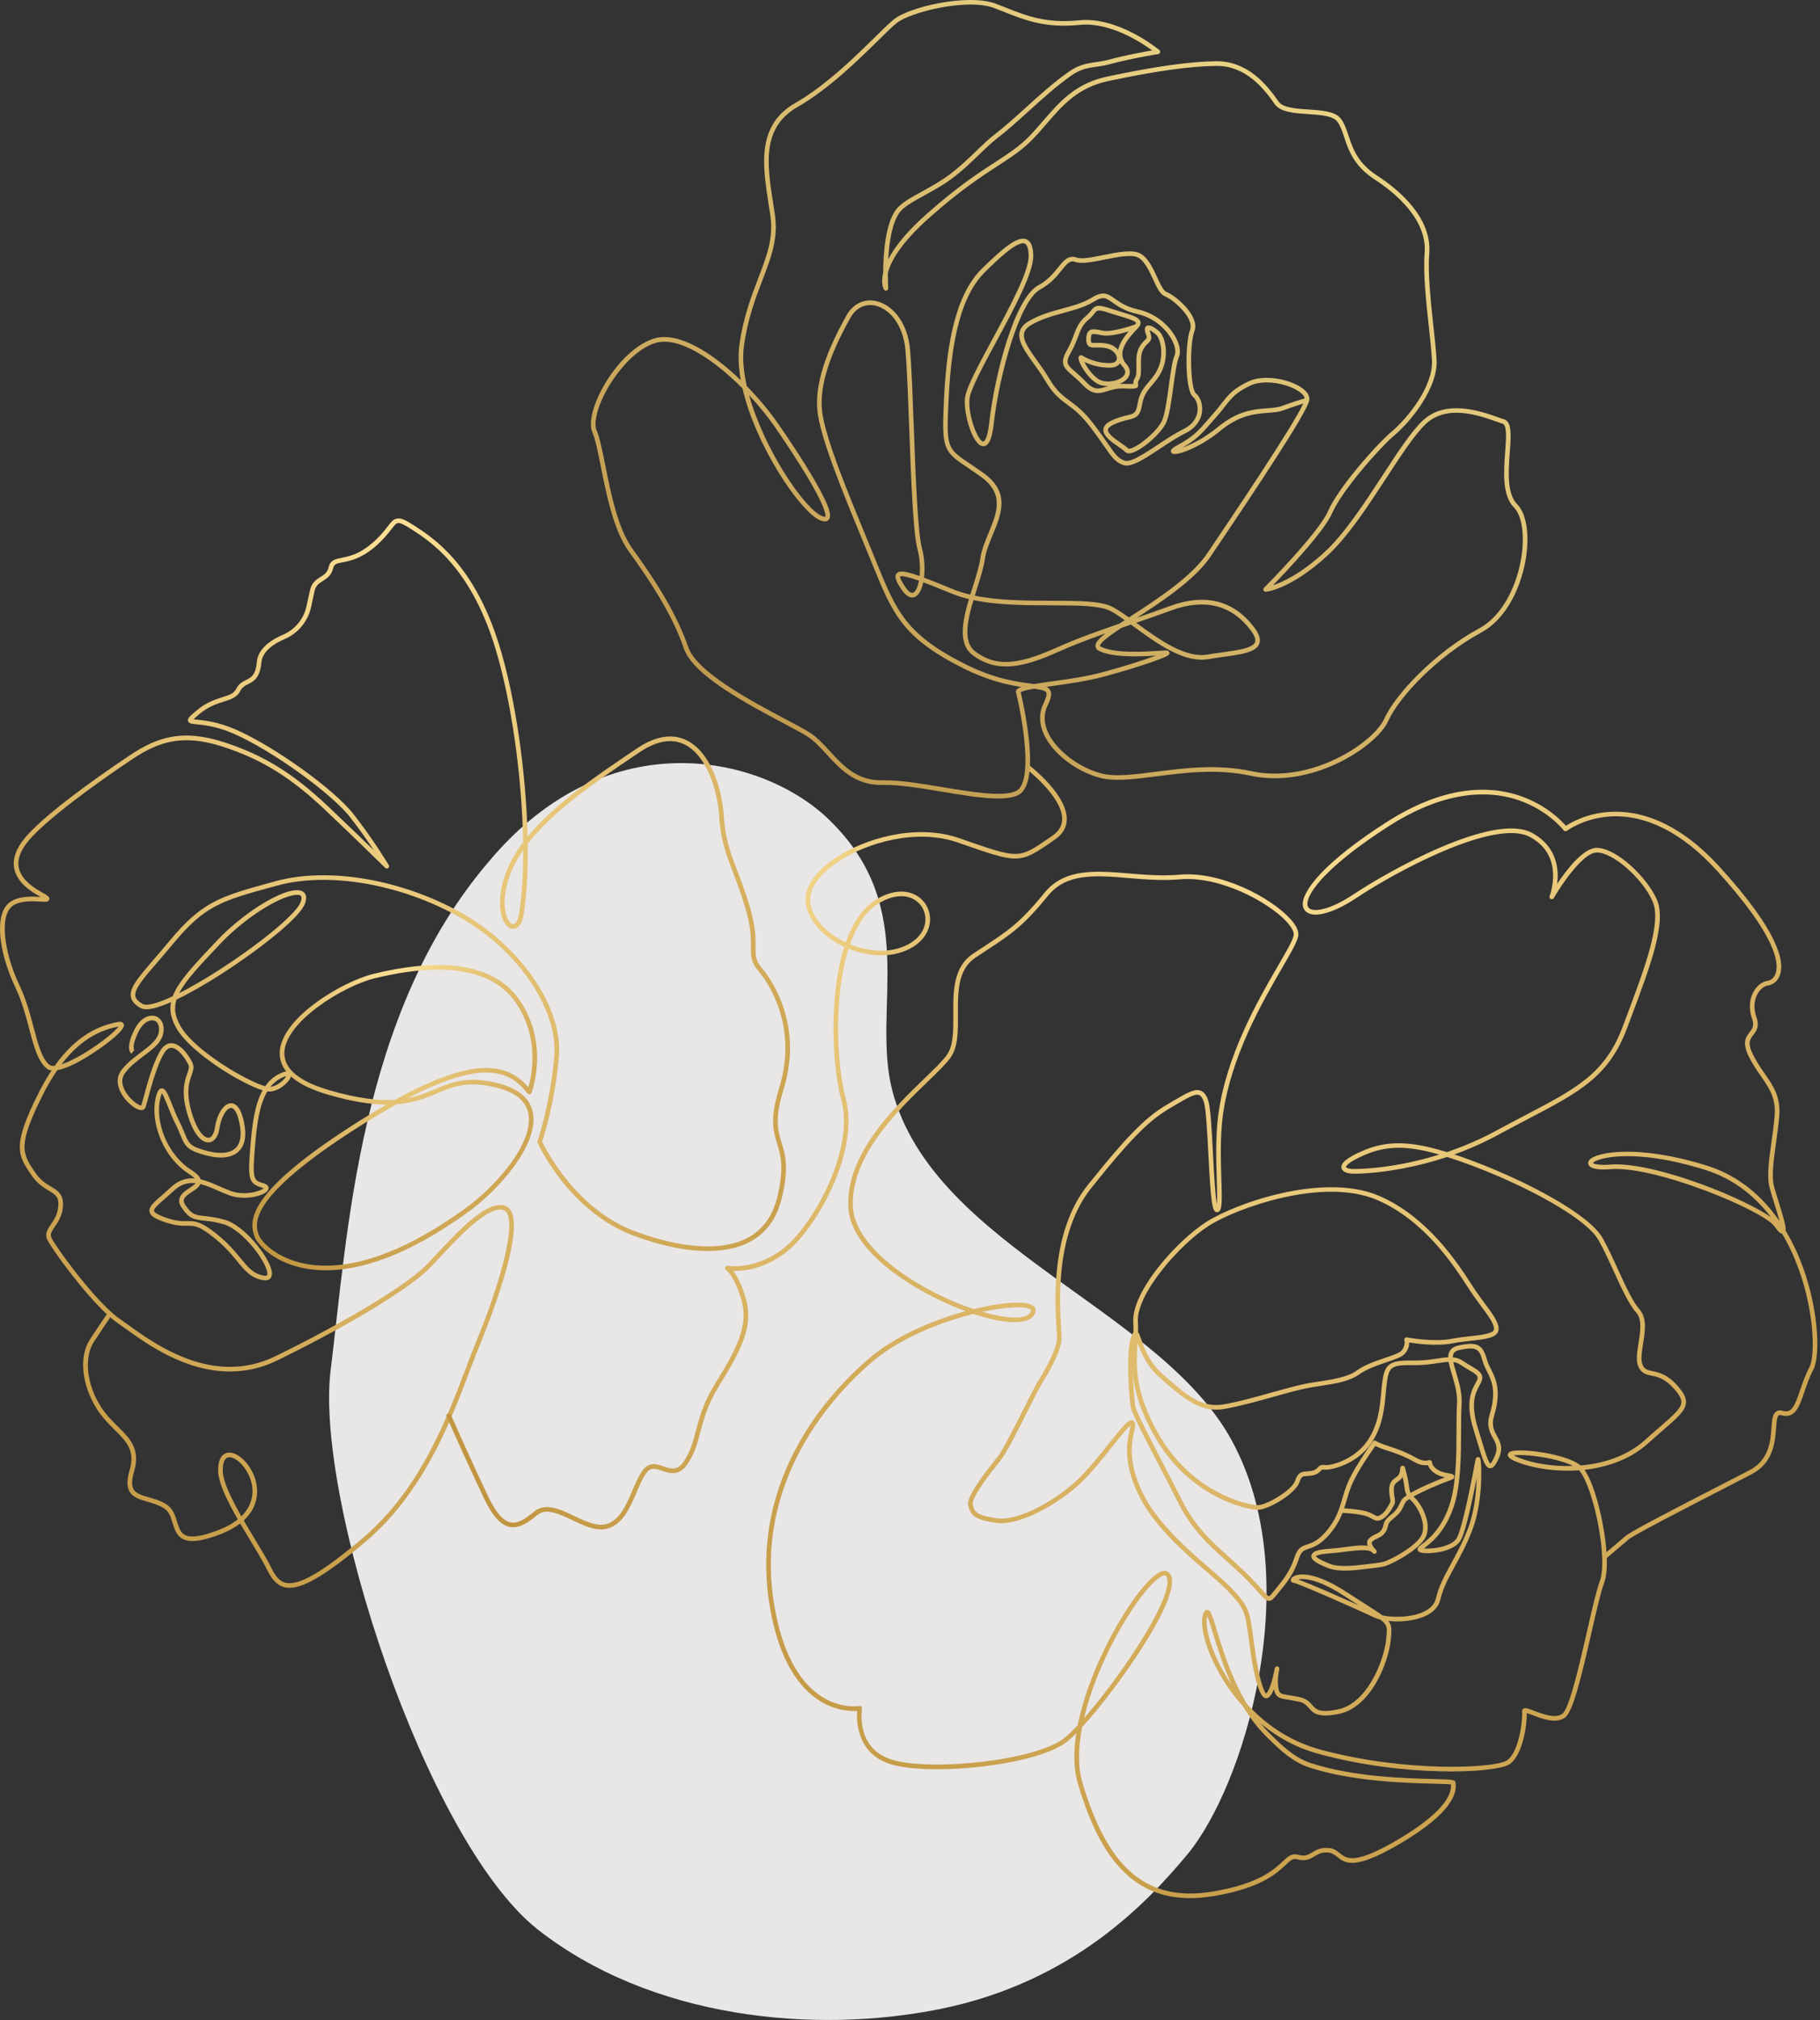 <svg width="365" height="405" viewBox="0 0 365 405" fill="none" xmlns="http://www.w3.org/2000/svg">
<rect x="0" y="0" width="365" height="405" fill="#333333" stroke="none"/>
<path fill-rule="evenodd" clip-rule="evenodd" d="M238.181 371.743C249.56 357.952 261.694 317.657 247.74 290.172C234.104 262.687 187.213 250.451 178.927 218.582C174.751 202.138 184.596 182.292 166.466 164.545C153.614 151.784 122.235 143.766 97.98 172.806C71.886 203.314 69.698 247.661 66.311 274.699C63.115 300.192 85.166 368.691 107.692 386.739C130.563 404.777 163.316 407.897 188.563 402.795C215.296 397.372 230.207 381.316 238.181 371.743Z" fill="#E9E6E6"/>
<path fill-rule="evenodd" clip-rule="evenodd" d="M238.663 380.571C233.592 380.571 229.375 378.985 225.861 375.76C221.836 372.055 218.763 366.325 216.195 357.716C215.266 354.611 215.294 351.066 215.841 347.521C215.165 348.201 214.553 348.774 214.03 349.187C208.046 353.958 187.053 356.13 178.829 353.771C171.814 351.746 171.751 345.07 171.906 343.031C170.589 343.124 167.332 343.057 163.866 340.658C159.199 337.433 156.034 331.343 154.463 322.561C152.616 312.232 153.98 302.144 158.521 292.603C163.04 283.101 169.706 276.251 174.502 272.187C178.992 268.375 185.964 264.99 193.649 262.885C184.042 259.366 170.463 251.17 170.119 241.908C169.726 231.354 179.18 222.225 185.434 216.188C187.394 214.296 189.086 212.657 189.897 211.497C191.231 209.605 191.209 206.58 191.188 203.382C191.157 198.944 191.123 193.92 195.069 191.268C195.952 190.681 196.743 190.161 197.506 189.655C202.216 186.563 204.58 185.004 209.489 178.981C213.497 174.05 219.781 174.57 226.435 175.129C229.728 175.396 233.133 175.676 236.553 175.369C244.951 174.636 254.781 179.967 258.643 184.098C259.94 185.484 260.519 186.67 260.367 187.629C260.181 188.815 258.963 190.908 257.116 194.093C253.222 200.796 246.705 212.004 245.205 223.971C244.69 228.075 244.831 232.713 244.946 236.431C245.073 240.483 245.103 242.295 244.546 242.841C244.406 242.988 244.224 243.055 244.032 243.041C243.102 242.988 242.848 241.256 242.341 231.434C242.106 226.916 241.864 222.239 241.418 220.906C241.159 220.133 240.849 219.693 240.474 219.547C239.666 219.24 238.137 220.133 236.023 221.373C235.697 221.559 235.359 221.759 235 221.972C230.918 224.331 227.62 227.236 218.855 238.19C211.607 247.266 212.485 261.179 212.816 266.403C212.873 267.309 212.913 267.948 212.902 268.335C212.845 270.267 211.522 273.279 208.858 277.583C208.437 278.263 207.44 280.235 206.286 282.528C204.317 286.446 201.867 291.31 200.79 292.656L200.637 292.856C199.744 293.975 198.246 295.841 197.016 297.64C195.078 300.479 195.013 301.358 195.075 301.612C195.433 303.038 195.628 303.824 200.006 304.423C204.305 304.996 211.76 300.798 216.201 296.574C218.158 294.708 220.346 291.976 222.277 289.551C225.251 285.833 226.274 284.634 227.027 284.727C227.256 284.767 227.444 284.913 227.541 285.14C227.753 285.619 227.621 286.206 227.424 287.099C226.976 289.124 226.142 292.882 229.035 299.039C231.953 305.25 238.169 310.607 242.71 314.525C244.43 316.004 245.919 317.283 246.91 318.336C250.535 322.201 250.618 322.827 251.412 328.931L251.452 329.224C252.368 336.234 253.42 339.205 253.936 339.552C254.562 339.005 255.181 336.834 255.521 335.181C255.59 334.755 255.655 334.474 255.664 334.448C255.722 334.194 255.963 334.048 256.208 334.102C256.453 334.142 256.613 334.381 256.572 334.634C256.555 334.728 256.511 334.968 256.441 335.301C256.316 336.074 256.171 337.393 256.395 338.486C256.62 339.579 256.735 339.592 258.663 339.912C259.153 339.992 259.762 340.085 260.489 340.232C262.003 340.525 262.622 341.231 263.169 341.844C263.928 342.724 264.584 343.47 268.281 342.737C274.243 341.551 277.601 332.822 277.998 328.638L278.017 328.438C278.161 326.932 278.228 326.239 277.735 325.586C277.535 325.319 277.243 325.052 276.83 324.733C276.382 324.626 275.995 324.493 275.69 324.347C272.495 322.828 260.523 317.51 259.47 317.363C259.161 317.363 258.971 317.177 258.903 317.003C258.863 316.897 258.772 316.537 259.213 316.191C259.5 315.964 262.256 314.072 270.257 319.323C271.706 320.269 272.94 321.055 273.93 321.681C275.406 322.628 276.477 323.307 277.241 323.88C279.435 324.36 283.108 324.307 285.552 323.134C286.887 322.494 287.699 321.601 287.96 320.495C288.56 317.976 289.67 315.951 290.954 313.605C292.007 311.686 293.203 309.514 294.33 306.649C295.656 303.277 296.064 299.266 296.138 296.414C295.328 300.518 294.024 306.689 293.052 308.648C291.918 310.953 287.7 311.499 285.837 311.406C284.914 311.353 284.46 311.18 284.322 310.807C284.237 310.58 284.302 310.34 284.498 310.153C284.655 309.994 284.868 309.834 285.139 309.621C286.413 308.648 289.062 306.609 290.676 301.771C292.07 297.613 292.086 291.63 292.099 286.819C292.105 284.86 292.11 283.008 292.203 281.488C292.33 279.423 291.717 277.371 291.177 275.572C290.897 274.639 290.645 273.799 290.521 273.053C289.871 273.079 289.147 273.186 288.326 273.306C286.952 273.519 285.395 273.746 283.497 273.706C278.971 273.626 278.575 274.106 278.148 277.157C278.05 277.837 277.984 278.583 277.912 279.356C277.645 282.275 277.313 285.913 275.065 289.285C272.165 293.642 266.82 294.855 265.518 294.655C265.169 294.602 265.122 294.642 264.901 294.895C264.639 295.175 264.24 295.615 263.249 295.814C262.796 295.894 262.408 295.921 262.096 295.934C261.243 295.987 260.987 296.014 260.599 297.2C259.893 299.386 254.448 302.718 252.213 302.718C252.204 302.718 252.194 302.718 252.185 302.718C249.777 302.678 238.584 300.039 231.802 288.405C228.66 283.008 227.528 278.916 227.188 275.478C227.275 278.436 227.56 281.248 227.701 282.048C227.891 283.074 230.738 288.565 233.494 293.869C234.762 296.308 236.074 298.826 237.194 301.052C239.806 306.223 243.303 309.341 246.684 312.366C247.958 313.512 249.276 314.685 250.523 315.951C251.617 317.07 252.422 317.95 253.01 318.603C253.678 319.349 254.311 320.042 254.505 320.042C254.505 320.042 254.505 320.042 254.506 320.042C254.638 320.042 255.033 319.549 255.382 319.122L255.783 318.63C257.409 316.631 258.692 315.058 259.652 312.126C260.255 310.287 261.134 309.994 262.149 309.661C263.07 309.354 264.217 308.968 265.778 307.222C267.94 304.783 268.563 302.651 269.223 300.399C269.548 299.293 269.883 298.146 270.414 296.987C271.969 293.575 275.196 289.204 275.333 289.018C275.406 288.924 275.516 288.844 275.637 288.831C275.761 288.818 275.883 288.845 275.982 288.925C275.985 288.925 276.571 289.338 278.201 289.844C279.821 290.364 281.955 291.097 284.106 292.323C285.345 293.029 286.077 292.869 286.429 292.789C286.61 292.749 286.862 292.696 287.067 292.896C287.124 292.949 287.252 293.109 287.215 293.349C287.23 293.589 287.668 294.495 288.973 295.002C289.502 295.215 290.112 295.321 290.556 295.401C291.198 295.508 291.625 295.588 291.659 296.041C291.697 296.521 291.166 296.707 290.432 296.947C288.772 297.52 285.476 298.946 283.486 300.052C283.538 300.106 283.593 300.159 283.65 300.212C285.344 301.811 287.451 306.009 285.621 308.688C283.863 311.26 278.786 313.752 277.676 314.032C276.775 314.258 275.301 314.418 274.226 314.538C273.954 314.565 273.711 314.591 273.514 314.618L273.306 314.645C271.991 314.805 268.497 315.231 266.439 314.431C264.169 313.525 263.209 312.926 263.014 312.273C262.938 312.02 262.983 311.753 263.142 311.526C263.708 310.727 265.194 310.62 267.653 310.433C268.197 310.393 268.868 310.3 269.58 310.207C271.286 309.98 273.032 309.754 274.29 309.927C273.992 309.141 274.324 308.661 274.553 308.448C275.029 307.995 275.498 307.782 275.911 307.582C276.442 307.329 276.823 307.155 277.149 306.582C277.357 306.209 277.407 305.982 277.459 305.729C277.591 305.103 277.752 304.65 278.914 303.73C280.097 302.784 280.357 302.211 280.658 301.558C280.777 301.292 280.901 301.025 281.083 300.719C281.235 300.452 281.606 300.146 282.114 299.812C281.803 299.266 281.739 298.773 281.654 298.12C281.589 297.613 281.51 297 281.301 296.161C281.056 296.547 280.72 296.8 280.42 297.014C279.883 297.413 279.495 297.693 279.526 298.733C279.548 299.519 279.634 299.999 279.696 300.345C279.793 300.905 279.859 301.265 279.506 301.891L279.422 302.038C278.942 302.891 278.284 304.05 277.159 304.65C276.262 305.13 275.732 304.837 275.117 304.503C274.784 304.317 274.408 304.117 273.851 303.944C272.452 303.504 269.789 303.357 269.24 303.331C268.678 304.77 267.877 306.249 266.47 307.835C264.745 309.781 263.414 310.22 262.442 310.54C261.506 310.846 260.99 311.02 260.533 312.419C259.52 315.511 258.189 317.15 256.501 319.216L256.102 319.709C255.449 320.509 255.089 320.961 254.53 320.975C253.915 320.988 253.447 320.468 252.322 319.229C251.74 318.576 250.944 317.697 249.863 316.604C248.637 315.351 247.33 314.192 246.067 313.059C242.62 309.98 239.058 306.795 236.366 301.465C235.25 299.252 233.94 296.734 232.672 294.295C229.145 287.498 226.988 283.301 226.79 282.208C226.471 280.449 225.698 271.373 226.846 268.095C226.982 267.695 227.119 267.349 227.31 267.136C227.328 266.456 227.324 265.803 227.279 265.137C226.868 259.126 235.773 248.905 241.977 244.96C244.914 243.094 250.842 240.562 257.462 239.136C262.853 237.977 270.548 237.151 276.604 239.776C286.323 243.987 292.238 253.103 295.079 257.474C295.402 257.98 295.683 258.407 295.915 258.753C296.494 259.606 297.102 260.419 297.688 261.205C299.454 263.577 300.849 265.457 300.486 266.856C300.119 268.255 297.838 268.508 294.952 268.828C293.744 268.961 292.495 269.108 291.31 269.334C288.173 269.947 284.146 269.415 282.62 269.161C282.623 269.761 282.471 270.64 281.712 271.453C281.121 272.093 279.751 272.559 278.016 273.146C276.173 273.772 274.083 274.492 272.661 275.518C270.665 276.971 267.852 277.41 264.873 277.863C263.592 278.063 262.27 278.263 261.03 278.556C259.549 278.903 257.638 279.436 255.615 279.996C252.157 280.969 248.238 282.048 245.406 282.515C240.767 283.261 237.468 280.569 232.475 276.117C229.878 273.799 228.753 270.974 228.135 269.228C228.132 269.281 228.129 269.321 228.125 269.375C227.844 273.986 227.525 279.223 232.602 287.938C236.138 294.002 240.857 297.387 244.19 299.146C248.192 301.265 251.391 301.771 252.197 301.785C252.204 301.785 252.21 301.785 252.218 301.785C254.071 301.785 259.141 298.706 259.717 296.921C260.271 295.215 260.96 295.081 262.039 295.015C262.338 295.001 262.678 294.975 263.071 294.895C263.763 294.762 263.994 294.508 264.217 294.268C264.485 293.975 264.821 293.602 265.662 293.735C266.784 293.922 271.667 292.709 274.294 288.765C276.411 285.593 276.719 282.234 276.99 279.276C277.062 278.476 277.13 277.73 277.229 277.024C277.749 273.332 278.69 272.706 283.514 272.786C285.337 272.812 286.851 272.6 288.189 272.4C288.999 272.267 289.746 272.16 290.439 272.133C290.443 271.653 290.535 271.24 290.751 270.867C291.069 270.32 291.615 269.974 292.419 269.787C296.445 268.881 297.402 269.708 298.233 272.68C298.404 273.293 298.697 273.879 299.006 274.492C299.972 276.411 301.172 278.797 299.642 283.874C299.064 285.78 299.625 286.806 300.22 287.899C300.865 289.071 301.532 290.297 300.579 292.416C300.035 293.615 299.526 294.415 298.82 294.375C297.838 294.308 297.376 292.776 296.264 289.098C296.041 288.365 295.8 287.552 295.528 286.686C293.808 281.168 295.11 278.783 295.891 277.357C296.064 277.037 296.214 276.771 296.293 276.518C296.509 275.865 296.005 275.505 294.513 274.638C294.008 274.345 293.436 274.012 292.847 273.599C292.426 273.319 291.973 273.159 291.47 273.092C291.595 273.745 291.822 274.492 292.065 275.305C292.627 277.184 293.264 279.316 293.128 281.542C293.036 283.034 293.031 284.873 293.025 286.819C293.012 291.697 292.995 297.76 291.556 302.064C289.851 307.169 287.051 309.328 285.704 310.354C285.66 310.394 285.619 310.42 285.577 310.46C286.383 310.54 287.991 310.474 289.531 310.021C290.501 309.728 291.757 309.181 292.222 308.248C293.013 306.636 294.211 301.638 295.783 293.363C295.864 292.936 295.917 292.642 295.939 292.549C296.003 292.256 296.209 292.163 296.296 292.15C296.465 292.096 296.656 292.163 296.771 292.296C297.182 292.749 297.07 296.574 297.017 297.573C296.885 300.092 296.46 303.77 295.192 306.982C294.042 309.9 292.833 312.113 291.766 314.058C290.513 316.337 289.431 318.323 288.862 320.709C288.532 322.108 287.554 323.201 285.952 323.96C283.749 325.026 280.762 325.239 278.453 324.999C279.138 325.879 279.107 326.772 278.941 328.531L278.922 328.731C278.487 333.288 274.976 342.351 268.462 343.644C264.24 344.483 263.342 343.457 262.47 342.457C261.979 341.898 261.515 341.364 260.311 341.138C259.6 341.004 258.997 340.898 258.514 340.818C256.573 340.512 255.844 340.392 255.49 338.686C255.206 339.392 254.871 339.992 254.494 340.298C254.232 340.511 253.925 340.552 253.631 340.432C252.192 339.845 251.151 334.088 250.534 329.344L250.494 329.051C249.717 323.094 249.654 322.614 246.236 318.976C245.276 317.95 243.806 316.684 242.105 315.218C237.502 311.26 231.197 305.822 228.197 299.439C225.171 293.002 226.048 289.031 226.518 286.899C226.611 286.486 226.699 286.086 226.719 285.806C225.988 286.392 224.351 288.445 223.002 290.137C221.053 292.576 218.843 295.334 216.839 297.24C212.244 301.625 204.456 305.956 199.881 305.33C195.355 304.717 194.666 303.797 194.176 301.838C193.776 300.239 196.697 296.294 199.913 292.269L200.065 292.083C201.083 290.803 203.51 285.979 205.458 282.114C206.623 279.809 207.626 277.81 208.07 277.09C210.61 272.999 211.925 270.041 211.976 268.308C211.985 267.962 211.944 267.309 211.891 266.469C211.555 261.139 210.661 246.959 218.132 237.618C226.988 226.53 230.351 223.584 234.537 221.172C234.892 220.959 235.231 220.759 235.555 220.573C238.064 219.107 239.579 218.214 240.8 218.681C241.461 218.934 241.938 219.546 242.298 220.613C242.782 222.065 243.018 226.597 243.267 231.394C243.451 234.952 243.691 239.59 244.048 241.455C244.141 240.363 244.077 238.324 244.02 236.458C243.905 232.713 243.76 228.036 244.285 223.851C245.81 211.697 252.385 200.383 256.313 193.626C257.978 190.761 259.293 188.496 259.452 187.483C259.552 186.857 259.009 185.844 257.966 184.738C254.326 180.833 244.637 175.596 236.635 176.302C233.136 176.608 229.69 176.329 226.358 176.049C219.677 175.489 213.906 175.023 210.208 179.567C205.209 185.697 202.805 187.283 198.017 190.428C197.253 190.935 196.464 191.454 195.583 192.041C192.053 194.413 192.084 198.971 192.114 203.382C192.137 206.727 192.16 209.885 190.656 212.03C189.794 213.256 188.154 214.842 186.076 216.855C179.94 222.785 170.667 231.74 171.045 241.869C171.226 246.759 175.54 251.131 179.128 253.943C183.452 257.314 189.189 260.379 194.869 262.338C194.999 262.391 195.127 262.431 195.258 262.471C200.39 261.219 205.989 260.579 207.356 261.938C207.604 262.192 208.078 262.871 207.168 263.95C205.738 265.643 201.296 265.443 195.218 263.444C194.83 263.538 194.434 263.631 194.036 263.751C186.421 265.816 179.519 269.148 175.1 272.893C167.64 279.223 150.781 296.707 155.376 322.4C156.902 330.929 159.935 336.82 164.392 339.899C168.482 342.724 172.304 342.057 172.343 342.044C172.492 342.017 172.644 342.057 172.753 342.164C172.86 342.27 172.911 342.43 172.884 342.577C172.828 342.91 171.603 350.719 179.085 352.878C186.945 355.144 207.761 352.998 213.451 348.467C214.188 347.881 215.1 347.002 216.13 345.896C217.18 340.578 219.258 335.434 220.845 332.009C224.667 323.76 229.89 316.351 232.736 315.138C233.98 314.605 234.55 315.325 234.738 315.658C236.421 318.63 230.99 327.545 227.603 332.596C224.15 337.74 220.116 342.924 217.02 346.282C216.193 350.653 216.195 354.478 217.083 357.45C219.568 365.779 222.644 371.535 226.489 375.067C230.807 379.038 236.269 380.411 243.188 379.252C252.462 377.706 255.455 374.88 257.244 373.201C258.28 372.229 259.031 371.523 260.351 371.882C261.707 372.269 262.342 371.882 263.15 371.402C263.956 370.909 264.869 370.363 266.532 370.523C267.517 370.603 268.125 371.096 268.711 371.562C270.097 372.668 271.668 373.921 280.196 368.924C285.289 365.938 291.26 361.594 291.004 357.783C290.472 357.703 289.039 357.663 287.534 357.623C281.876 357.476 271.344 357.209 262.678 354.411C259.115 353.251 256.572 350.746 254.325 348.534L253.996 348.214C252.181 346.428 250.644 344.363 249.342 342.204C247.157 339.792 245.588 337.407 244.547 335.568C241.934 330.97 240.566 326.132 241.221 323.8C241.314 323.467 241.509 322.787 242.074 322.774C242.075 322.774 242.078 322.774 242.081 322.774C242.771 322.774 243.06 323.64 244.048 326.892C245.15 330.516 246.929 336.394 250.09 341.645C253.43 345.309 258.236 349.014 264.842 350.799C281.691 355.357 299.189 354.571 302.063 353.038C304.654 351.639 305.451 344.456 305.244 343.23C305.205 342.977 305.28 342.764 305.451 342.617C305.839 342.311 306.405 342.524 307.649 343.004C309.385 343.657 312.01 344.656 313.35 343.59C314.776 342.444 316.795 333.582 318.269 327.105C319.273 322.694 320.141 318.882 320.823 317.097C321.223 316.044 321.39 314.338 321.307 312.193C321.307 312.179 321.307 312.179 321.307 312.179C321.059 305.849 318.731 297.08 316.692 294.801C316.687 294.801 316.681 294.802 316.677 294.788C312.338 295.108 307.719 294.495 304.242 293.135C302.907 292.602 302.386 292.203 302.39 291.697C302.391 291.523 302.466 291.203 302.964 291.017C304.078 290.59 307.343 290.857 309.994 291.323C311.974 291.683 315.369 292.469 317.002 293.828C321.599 293.429 326.306 291.936 329.861 288.751C330.946 287.765 331.915 286.925 332.769 286.192C335.574 283.754 337.119 282.408 337.196 281.182C337.243 280.449 336.794 279.636 335.653 278.37C333.85 276.358 332.391 276.051 331.219 275.811C330.168 275.598 329.175 275.398 328.567 273.999C328.042 272.786 328.317 271.08 328.607 269.254C328.976 266.936 329.36 264.55 328.135 263.164C326.659 261.512 325.194 258.3 323.643 254.915C322.652 252.743 321.628 250.504 320.594 248.665C318.018 244.121 305.814 237.671 295.087 233.659C293.324 232.993 291.709 232.433 290.216 231.967C287.339 232.926 284.375 233.699 281.338 234.272C276.041 235.285 272.176 235.365 271.133 235.312C269.913 235.245 269.143 234.819 269.024 234.153C268.844 233.166 270.18 232.087 273.226 230.755C278.009 228.676 282.655 228.662 290.192 230.994C293.377 229.901 296.775 228.489 300.224 226.61C302.285 225.49 304.161 224.504 305.975 223.558C316.258 218.174 321.923 215.202 325.458 205.767L326.017 204.288C329.911 193.92 333.274 184.965 331.44 180.753C329.431 176.129 323.486 170.918 320.238 170.918C320.222 170.918 320.206 170.932 320.192 170.932C317.438 170.972 313.059 177.542 311.605 180.06C311.483 180.274 311.221 180.353 311.002 180.246C310.783 180.14 310.683 179.887 310.771 179.66C310.779 179.647 311.571 177.595 311.46 175.103C311.312 171.838 309.74 169.372 306.786 167.8C299.906 164.108 280.333 174.49 271.935 180.1C267.824 182.832 264.153 183.978 262.353 183.072C261.687 182.739 261.314 182.153 261.272 181.393C261.13 178.688 265.449 172.93 278.001 164.881C283.417 161.403 288.693 159.284 293.682 158.591C297.692 158.031 301.525 158.391 305.074 159.644C310.165 161.443 313.151 164.535 314.047 165.574C315.089 164.881 318.266 163.042 322.914 162.776C328.074 162.469 336.073 164.135 344.896 173.823C356.689 186.763 357.962 192.774 356.951 195.532C356.464 196.878 355.42 197.464 354.609 197.571C353.862 197.678 353.103 198.251 352.576 199.104C351.755 200.437 351.634 202.195 352.243 203.928C352.913 205.833 352.229 206.726 351.622 207.512C350.968 208.365 350.4 209.112 351.565 211.444C352.308 212.937 353.133 214.123 353.933 215.282C355.644 217.761 357.122 219.893 356.832 223.691C356.693 225.49 356.433 227.343 356.183 229.128C355.696 232.593 355.238 235.858 355.796 237.937C355.993 238.683 356.308 239.683 356.642 240.749C357.752 244.308 358.211 245.96 358.106 246.733C359.245 248.625 360.158 250.518 360.883 252.277C364.785 261.739 365.137 271.826 363.664 274.612C362.863 276.131 362.329 277.717 361.857 279.103C360.875 281.995 360.026 284.5 357.293 283.767C357.031 283.687 356.838 283.7 356.725 283.78C356.365 284.033 356.285 285.127 356.2 286.286C355.992 289.085 355.679 293.309 351.256 295.601C349.774 296.374 347.827 297.373 345.766 298.439C338.846 301.998 327.277 307.941 326.515 308.728C326.494 308.754 326.468 308.781 326.44 308.808L322.241 312.38C322.31 314.578 322.125 316.271 321.689 317.417C321.03 319.162 320.126 323.121 319.171 327.319C317.085 336.474 315.486 343.057 313.929 344.31C312.177 345.722 309.253 344.603 307.318 343.856C306.936 343.723 306.489 343.55 306.192 343.457C306.257 345.469 305.466 352.252 302.502 353.851C299.445 355.49 281.955 356.384 264.601 351.693C259.78 350.4 255.888 348.108 252.809 345.536C253.386 346.242 253.997 346.908 254.645 347.548L254.977 347.881C257.148 350.013 259.61 352.439 262.963 353.518C271.502 356.29 281.947 356.557 287.558 356.69C291.358 356.797 291.846 356.81 291.901 357.423C291.903 357.45 291.907 357.489 291.911 357.516C291.977 358.102 292.127 359.462 290.709 361.567C289.019 364.059 285.641 366.805 280.666 369.723C271.587 375.041 269.753 373.575 268.134 372.282C267.609 371.869 267.156 371.509 266.447 371.442C265.086 371.309 264.377 371.736 263.628 372.189C262.75 372.722 261.841 373.268 260.101 372.775C259.324 372.562 258.923 372.895 257.879 373.881C256.014 375.627 252.893 378.572 243.339 380.171C241.705 380.438 240.146 380.571 238.663 380.571ZM233.557 315.871C233.444 315.871 233.295 315.911 233.099 315.991C230.816 316.964 225.802 323.52 221.686 332.395C219.715 336.647 218.276 340.738 217.404 344.483C220.284 341.191 223.782 336.634 226.834 332.076C232.231 324.027 234.951 317.91 233.932 316.111C233.88 316.017 233.798 315.871 233.557 315.871ZM242.123 324.014C242.121 324.027 242.117 324.04 242.113 324.053C241.612 325.826 242.565 330.197 245.354 335.114C245.799 335.9 246.343 336.793 246.992 337.74C245.158 333.742 243.977 329.85 243.16 327.158C242.784 325.919 242.397 324.64 242.123 324.014ZM260.346 316.684C262.656 317.484 268.626 320.135 272.526 321.881C271.719 321.375 270.79 320.775 269.749 320.095C265.958 317.603 263.487 316.857 262.08 316.657C261.282 316.537 260.718 316.591 260.346 316.684ZM259.494 317.363C259.49 317.363 259.487 317.363 259.484 317.363C259.488 317.363 259.492 317.363 259.494 317.363ZM263.915 312.033C263.994 312.193 264.431 312.632 266.779 313.565C268.618 314.285 272.06 313.858 273.192 313.725L273.405 313.699C273.603 313.672 273.85 313.645 274.124 313.618C275.175 313.499 276.612 313.339 277.451 313.139C278.453 312.886 283.254 310.514 284.856 308.168C286.345 305.983 284.422 302.211 283.014 300.892C282.885 300.759 282.769 300.652 282.665 300.532C282.258 300.799 281.976 301.025 281.882 301.185C281.724 301.451 281.61 301.705 281.501 301.945C281.165 302.678 280.848 303.371 279.492 304.45C278.508 305.236 278.452 305.503 278.365 305.916C278.309 306.196 278.236 306.542 277.956 307.035C277.484 307.862 276.887 308.141 276.307 308.421C275.921 308.608 275.556 308.767 275.187 309.127C275.124 309.181 275.099 309.248 275.099 309.328C275.099 309.794 275.724 310.527 275.951 310.727L275.949 310.74C276.103 310.9 276.151 311.033 276.075 311.233C276.009 311.42 275.84 311.539 275.648 311.539C275.54 311.539 275.426 311.486 275.309 311.393L275.306 311.406C275.304 311.393 275.297 311.393 275.289 311.38C275.241 311.34 275.194 311.3 275.146 311.247C275.116 311.22 275.079 311.193 275.036 311.153C274.327 310.527 271.542 310.886 269.699 311.126C268.975 311.22 268.291 311.313 267.725 311.353C265.873 311.5 264.271 311.62 263.915 312.033ZM317.777 294.695C319.902 297.707 321.797 305.609 322.181 311.206L325.835 308.101C326.696 307.262 332.699 304.117 345.341 297.614C347.402 296.548 349.347 295.548 350.829 294.788C354.793 292.723 355.072 288.965 355.275 286.206C355.391 284.66 355.474 283.527 356.189 283.021C356.54 282.768 356.993 282.715 357.536 282.874C359.349 283.354 359.931 281.888 360.979 278.809C361.463 277.383 362.009 275.771 362.844 274.185C364.201 271.613 363.769 261.712 360.026 252.637C359.337 250.957 358.472 249.158 357.398 247.359C356.958 247.293 356.481 246.759 355.833 245.853C353.608 242.748 332.101 233.686 322.933 234.419C321.22 234.553 319.08 234.512 318.596 233.579C318.43 233.259 318.488 232.887 318.759 232.567C320.16 230.901 328.739 229.462 342.23 233.673C348.995 235.779 353.678 240.176 356.886 244.84C356.576 243.641 356.099 242.122 355.757 241.029C355.42 239.95 355.103 238.937 354.9 238.177C354.294 235.912 354.766 232.553 355.266 228.995C355.513 227.223 355.771 225.397 355.907 223.611C356.173 220.146 354.847 218.241 353.171 215.802C352.391 214.682 351.509 213.403 350.736 211.857C349.314 209.005 350.15 207.912 350.888 206.953C351.438 206.233 351.874 205.66 351.368 204.234C350.667 202.249 350.82 200.196 351.787 198.624C352.458 197.531 353.467 196.798 354.486 196.652C354.674 196.638 355.633 196.452 356.083 195.212C356.836 193.16 356.296 187.71 344.213 174.45C337.44 167.014 330.112 163.295 323.022 163.695C317.67 164.002 314.277 166.547 314.244 166.574C314.145 166.64 314.023 166.68 313.9 166.667C313.779 166.64 313.667 166.587 313.594 166.48C313.564 166.44 310.527 162.536 304.718 160.497C297.031 157.805 287.964 159.577 278.501 165.654C266.271 173.504 262.075 179.008 262.197 181.34C262.22 181.766 262.408 182.072 262.767 182.245C263.98 182.858 267.128 182.192 271.42 179.327C278.22 174.796 299.39 162.789 307.223 166.973C311.3 169.159 312.28 172.597 312.385 175.103C312.417 175.849 312.374 176.569 312.294 177.208C314.196 174.343 317.504 170.038 320.177 169.998C320.197 169.998 320.217 169.998 320.237 169.998C324.128 169.998 330.305 175.822 332.289 180.38C334.274 184.938 331.011 193.627 326.883 204.608L326.326 206.1C322.665 215.855 316.889 218.88 306.405 224.384C304.594 225.33 302.72 226.303 300.667 227.423C297.787 228.995 294.777 230.341 291.661 231.461C292.84 231.847 294.086 232.287 295.413 232.793C306.295 236.871 318.716 243.468 321.4 248.212C322.454 250.077 323.487 252.343 324.487 254.529C326.006 257.847 327.444 260.992 328.828 262.551C330.344 264.257 329.907 266.989 329.521 269.401C329.254 271.081 329 272.666 329.417 273.626C329.832 274.585 330.392 274.692 331.406 274.905C332.642 275.158 334.335 275.505 336.343 277.744C337.668 279.223 338.184 280.236 338.121 281.235C338.02 282.861 336.469 284.207 333.377 286.885C332.524 287.632 331.559 288.471 330.48 289.431C326.502 293.002 321.496 294.269 317.777 294.695ZM326.53 308.701C326.527 308.701 326.523 308.715 326.52 308.715C326.524 308.715 326.527 308.701 326.53 308.701ZM269.571 302.424C270.489 302.478 272.781 302.638 274.124 303.051C274.771 303.251 275.209 303.491 275.561 303.691C276.118 303.984 276.269 304.077 276.726 303.823C277.609 303.357 278.19 302.331 278.615 301.585L278.701 301.425C278.889 301.105 278.87 300.998 278.785 300.518C278.717 300.132 278.625 299.612 278.599 298.76C278.554 297.24 279.286 296.694 279.872 296.267C280.16 296.054 280.408 295.881 280.558 295.588C280.742 295.241 280.781 294.762 280.802 294.508C280.817 294.309 280.85 293.908 281.257 293.882C281.677 293.842 281.734 294.082 281.954 294.961C282.008 295.175 282.075 295.441 282.162 295.774C282.412 296.76 282.501 297.44 282.573 298C282.648 298.573 282.696 298.946 282.903 299.319C285.024 298.106 288.35 296.721 289.788 296.201C289.422 296.121 289.019 296.028 288.633 295.868C287.304 295.348 286.586 294.415 286.365 293.748C285.849 293.828 284.939 293.855 283.648 293.122C281.574 291.95 279.499 291.23 277.924 290.737C276.864 290.404 276.205 290.097 275.832 289.911C275.039 291.003 272.529 294.575 271.256 297.374C270.754 298.48 270.442 299.533 270.112 300.665C269.943 301.239 269.771 301.825 269.571 302.424ZM303.577 291.803C303.767 291.909 304.078 292.069 304.582 292.269C307.355 293.362 311.295 294.069 315.445 293.922C314.113 293.229 312.033 292.616 309.51 292.189C306.55 291.683 304.409 291.656 303.577 291.803ZM291.366 272.146C292.083 272.213 292.744 272.413 293.372 272.839C293.933 273.226 294.489 273.545 294.978 273.839C296.408 274.665 297.642 275.385 297.174 276.81C297.069 277.13 296.899 277.437 296.704 277.81C295.948 279.183 294.808 281.275 296.413 286.419C296.685 287.285 296.927 288.098 297.15 288.831C297.798 290.963 298.465 293.189 298.877 293.442C298.956 293.389 299.226 293.163 299.734 292.03C300.498 290.337 300.017 289.458 299.406 288.338C298.777 287.192 298.063 285.886 298.754 283.594C300.178 278.877 299.117 276.771 298.179 274.905C297.848 274.252 297.536 273.626 297.34 272.933C296.679 270.574 296.294 269.868 292.623 270.694C292.085 270.814 291.733 271.027 291.551 271.333C291.425 271.547 291.369 271.826 291.366 272.146ZM228.238 267.095C228.461 267.335 228.62 267.789 228.854 268.468C229.407 270.068 230.439 273.052 233.091 275.424C238.025 279.822 241.021 282.275 245.259 281.595C248.038 281.155 251.932 280.062 255.367 279.103C257.398 278.543 259.319 278.01 260.816 277.664C262.093 277.357 263.434 277.157 264.732 276.958C267.596 276.504 270.301 276.091 272.116 274.772C273.653 273.652 275.812 272.92 277.717 272.267C279.2 271.773 280.6 271.294 281.035 270.827C281.948 269.841 281.65 268.735 281.646 268.721C281.602 268.575 281.641 268.402 281.75 268.282C281.859 268.162 282.023 268.108 282.18 268.148C282.232 268.162 287.444 269.148 291.133 268.428C292.354 268.188 293.624 268.042 294.851 267.909C296.974 267.669 299.382 267.402 299.589 266.616C299.841 265.656 298.435 263.764 296.945 261.765C296.353 260.965 295.741 260.139 295.151 259.273C294.911 258.913 294.629 258.487 294.302 257.98C291.51 253.676 285.698 244.721 276.237 240.616C265.339 235.898 247.908 242.282 242.474 245.733C236.597 249.478 227.821 259.473 228.204 265.07C228.25 265.75 228.256 266.416 228.238 267.095ZM197 263.018C201.757 264.404 205.439 264.564 206.459 263.351C206.917 262.818 206.755 262.658 206.701 262.605C205.967 261.859 202.206 261.885 197 263.018ZM324.051 233.446C333.048 233.446 349.88 240.296 355.164 244.041C352.102 240.029 347.84 236.391 341.952 234.552C327.1 229.914 319.909 232.367 319.444 233.18C319.614 233.326 320.485 233.686 322.858 233.499C323.238 233.459 323.638 233.446 324.051 233.446ZM280.514 230.128C278.022 230.128 275.841 230.634 273.597 231.607C269.907 233.206 269.935 233.979 269.936 233.992C269.953 234.086 270.336 234.339 271.183 234.379C271.28 234.392 278.781 234.566 288.657 231.487C285.464 230.568 282.853 230.128 280.514 230.128Z" fill="url(#paint0_radial_391_41130)"/>
<path fill-rule="evenodd" clip-rule="evenodd" d="M65.357 254.689C62.905 254.689 60.813 254.329 59.081 253.809C54.096 252.303 51.525 249.252 51.071 247.999C50.432 246.28 50.112 244.054 52.591 240.549C55.562 236.325 62.159 230.981 72.181 224.678C74.033 223.505 75.804 222.452 77.49 221.479C74.499 221.452 70.781 220.919 65.93 219.52C59.334 217.614 56.016 214.776 56.095 211.071C56.242 204.181 68.542 196.812 74.926 195.253C80.947 193.773 86.259 193.227 90.713 193.6C96.844 194.133 101.367 196.438 104.154 200.45C107.359 205.074 107.85 209.898 107.697 213.123C107.532 216.628 106.62 219.014 106.582 219.107C106.522 219.267 106.382 219.374 106.218 219.4C106.051 219.427 105.887 219.36 105.785 219.227C104.008 216.961 101.504 214.696 96.4 215.082C92.63 215.375 87.821 217.041 81.83 220.16C83.977 219.733 85.672 219.027 87.285 218.361C90.704 216.935 93.935 215.589 100.2 217.268C104.099 218.321 106.346 220.293 106.876 223.132C108.05 229.448 100.14 238.444 94.145 242.815C81.504 252.037 72.047 254.689 65.357 254.689ZM79.492 221.412C77.361 222.598 75.086 223.944 72.687 225.464C62.759 231.7 56.255 236.951 53.35 241.083C50.818 244.667 51.551 246.626 51.938 247.679C52.337 248.745 54.736 251.53 59.347 252.916C65.597 254.809 76.617 254.449 93.6 242.055C99.397 237.831 107.067 229.222 105.966 223.305C105.508 220.839 103.486 219.107 99.96 218.174C94 216.575 91.054 217.801 87.642 219.214C85.39 220.146 82.982 221.146 79.492 221.412ZM87.855 194.413C84.117 194.413 79.857 194.999 75.139 196.145C68.849 197.678 57.148 204.874 57.028 211.098C56.962 214.323 60.04 216.855 66.184 218.627C71.954 220.293 76.064 220.706 79.242 220.493C86.365 216.575 91.995 214.483 96.331 214.163C101.371 213.79 104.144 215.882 105.969 217.988C106.663 215.576 108.25 207.979 103.394 200.983C100.77 197.198 96.478 195.039 90.632 194.533C89.742 194.453 88.815 194.413 87.855 194.413Z" fill="url(#paint1_radial_391_41130)"/>
<path fill-rule="evenodd" clip-rule="evenodd" d="M58.068 318.35C57.761 318.35 57.468 318.323 57.188 318.27C55.322 317.87 54.31 316.244 53.55 314.711C52.844 313.259 51.631 311.246 50.352 309.114C49.619 307.915 48.886 306.688 48.166 305.462C47.14 306.235 45.834 306.982 44.181 307.621C40.57 309.007 38.211 309.327 36.745 308.608C35.426 307.968 35.026 306.662 34.626 305.383C34.267 304.184 33.92 303.05 32.867 302.397C31.841 301.758 30.708 301.424 29.616 301.105C28.083 300.665 26.644 300.252 25.951 298.999C25.418 298.027 25.431 296.68 25.991 294.801C27.177 290.803 25.324 288.978 22.966 286.659C21.833 285.539 20.553 284.26 19.501 282.621C16.396 277.797 15.783 272.053 17.982 268.641C19.487 266.322 20.887 264.27 21.42 263.497C16.675 259.1 10.585 250.677 9.573 248.731C8.88 247.412 9.533 246.453 10.226 245.453C10.865 244.52 11.585 243.467 11.691 241.775C11.825 239.949 11.092 239.51 9.759 238.71C8.706 238.07 7.4 237.284 6.228 235.525C3.576 231.567 2.349 229.755 7.867 218.88C8.68 217.281 9.506 215.868 10.345 214.615C9.972 214.575 9.652 214.455 9.399 214.256C7.614 212.896 6.801 209.831 5.854 206.286C5.161 203.648 4.362 200.649 3.042 197.891C-0.089 191.334 -1.462 183.085 2.163 180.753C3.962 179.594 6.587 179.74 8.173 179.833C8.027 179.753 7.88 179.66 7.693 179.567C4.842 177.981 3.216 176.128 2.843 174.05C2.496 172.117 3.256 170.038 5.095 167.88C9.812 162.322 23.445 153.154 26.124 151.381C31.535 147.783 36.559 146.104 44.914 148.809C52.897 151.395 58.774 155.033 65.904 161.776C69.622 165.294 72.82 168.386 74.979 170.491C73.74 168.626 72.087 166.24 70.222 163.868C66.437 159.004 54.416 150.382 46.833 147.09C43.435 145.611 40.823 145.358 39.424 145.224C38.384 145.118 37.865 145.065 37.718 144.585C37.545 144.038 38.078 143.585 39.371 142.492C41.356 140.813 43.169 140.241 44.621 139.774C45.994 139.348 46.9 139.054 47.38 138.095C47.873 137.082 48.646 136.695 49.325 136.349C50.365 135.829 51.271 135.376 51.511 132.711C51.711 130.525 53.51 128.646 56.735 127.273C59.187 126.234 60.973 124.035 61.506 121.383C61.786 120.024 62.026 118.957 62.199 118.225C62.545 116.785 63.452 116.199 64.251 115.693C65.011 115.213 65.65 114.813 65.904 113.734C66.25 112.281 67.276 112.081 68.556 111.828C69.995 111.548 71.967 111.162 74.539 108.976C76.177 107.59 77.079 106.417 77.738 105.564C78.447 104.645 78.914 104.032 79.721 103.952C80.439 103.872 81.252 104.205 82.946 105.298C86.858 107.804 94.994 113.028 100.042 129.113C103.37 139.707 105.501 154.886 105.809 167.733C111.227 161.163 119.877 155.339 127.752 150.049C131.478 147.543 134.834 147.01 137.726 148.436C143.062 151.088 144.911 159.404 145.143 163.442C145.416 168.159 146.499 170.998 147.871 174.596C148.623 176.568 149.474 178.807 150.343 181.712C151.571 185.817 151.545 188.163 151.524 189.868C151.505 191.601 151.495 192.547 152.825 194.119C154.273 195.825 161.29 205.034 157.133 218.48C155.311 224.37 156.007 226.663 156.744 229.089C157.494 231.554 158.269 234.099 156.791 240.216C155.803 244.307 153.643 247.253 150.371 248.998C145.11 251.81 136.843 251.37 127.095 247.759C120.305 245.253 115.424 240.309 112.523 236.618C109.386 232.62 107.868 229.248 107.805 229.115C107.756 228.995 107.75 228.875 107.793 228.768C107.817 228.702 110.241 221.919 111.159 211.91C112.027 202.462 103.818 190.375 92.062 183.818C80.199 177.195 65.864 174.743 55.536 177.568L55.149 177.675C44.368 180.62 41.116 181.513 34.693 189.255C33.6 190.575 32.587 191.747 31.695 192.787C28.709 196.238 26.924 198.33 27.15 199.703C27.243 200.263 27.723 200.77 28.629 201.303C28.936 201.476 29.829 201.649 32.254 200.756C32.987 200.489 33.787 200.143 34.64 199.743C35.746 196.812 38.771 193.6 43.342 188.762C49.459 182.272 58.241 177.222 60.733 178.754C61.213 179.047 61.693 179.713 61.173 181.139C60.12 184.111 52.004 190.054 49.539 191.8C44.475 195.412 39.331 198.531 35.399 200.41C34.84 202.209 35.106 203.874 36.279 205.86C39.197 210.764 49.605 216.814 53.177 217.787C53.883 216.788 54.749 215.962 55.855 215.388C57.055 214.762 57.761 214.642 58.161 215.016C58.308 215.149 58.534 215.482 58.267 216.068C57.814 217.135 55.762 218.986 53.79 218.84C53.736 218.84 53.67 218.827 53.617 218.827C51.964 221.572 51.484 225.677 51.124 230.021C50.592 236.604 50.858 236.684 52.91 237.258C53.443 237.417 53.763 237.671 53.843 238.031C53.897 238.244 53.87 238.59 53.47 238.95C52.391 239.91 48.886 240.682 46.06 239.683C45.261 239.403 44.461 239.056 43.688 238.71C42.502 238.19 41.343 237.684 40.197 237.404C39.93 238.03 39.224 238.51 38.518 238.963C37.038 239.936 36.452 240.469 37.132 241.535C38.438 243.534 39.197 243.614 41.036 243.814C42.076 243.934 43.368 244.067 45.168 244.587C47.1 245.16 49.512 247.066 51.631 249.718C53.163 251.61 54.829 254.328 54.496 255.768C54.416 256.114 54.096 256.887 52.817 256.674C50.338 256.274 49.126 254.795 47.593 252.916C46.5 251.584 45.141 249.931 42.942 248.172C39.864 245.72 38.931 245.733 37.532 245.76C36.572 245.773 35.359 245.8 33.227 245.093C31.055 244.374 30.149 243.774 29.989 242.961C29.789 241.962 30.841 241.055 32.427 239.683C32.974 239.203 33.587 238.67 34.24 238.057C35.839 236.565 37.452 236.151 39.051 236.271C38.838 236.045 38.491 235.752 37.931 235.392C32.507 231.94 30.202 224.89 31.175 220.333C31.441 219.093 31.748 218.267 32.388 218.214C33.187 218.147 33.654 219.32 34.506 221.452C34.933 222.518 35.413 223.744 35.986 224.877C36.479 225.837 36.798 226.636 37.065 227.276C37.891 229.301 38.105 229.848 41.569 230.767C44.141 231.434 46.14 231.234 47.233 230.194C48.259 229.208 48.526 227.476 47.993 225.037C47.606 223.211 46.98 222.132 46.354 222.132C46.34 222.132 46.34 222.132 46.327 222.132C45.501 222.158 44.355 223.877 44.035 226.116C43.795 227.875 42.995 228.968 41.889 229.048C40.237 229.168 38.611 226.969 37.518 223.185C36.279 218.88 37.038 216.708 37.545 215.269C37.865 214.389 37.998 213.936 37.745 213.416C37.132 212.15 35.679 210.138 34.4 210.085C33.853 210.071 33.347 210.444 32.894 211.204C31.455 213.656 30.362 217.734 29.709 220.173C29.482 220.999 29.309 221.652 29.189 222.012C29.069 222.345 28.803 222.545 28.443 222.572C27.363 222.678 25.364 221.079 24.338 219.28C23.379 217.587 23.352 215.961 24.271 214.669C25.351 213.176 26.83 212.07 28.256 211.004C30.109 209.605 31.721 208.405 31.881 206.7C31.974 205.607 31.615 204.82 30.895 204.621C30.055 204.381 28.736 204.954 27.817 206.78C26.284 209.791 26.937 210.564 26.95 210.578C26.937 210.551 26.924 210.551 26.924 210.551L26.351 211.271C26.124 211.098 25.125 210.045 26.99 206.366C28.163 204.048 29.922 203.368 31.148 203.728C32.054 203.994 32.974 204.927 32.801 206.793C32.601 208.898 30.762 210.285 28.803 211.737C27.443 212.763 26.031 213.829 25.031 215.215C23.965 216.695 24.831 218.401 25.444 219.293C26.497 220.813 27.923 221.665 28.323 221.665C28.443 221.305 28.603 220.706 28.816 219.933C29.482 217.454 30.588 213.297 32.094 210.738C32.734 209.658 33.52 209.125 34.426 209.165C36.252 209.232 37.891 211.617 38.571 213.017C39.011 213.91 38.744 214.682 38.424 215.575C37.931 216.975 37.252 218.907 38.411 222.932C39.464 226.61 40.89 228.182 41.836 228.115C42.449 228.075 42.942 227.262 43.115 225.996C43.448 223.678 44.715 221.265 46.287 221.199C47.113 221.172 48.246 221.785 48.899 224.85C49.499 227.609 49.152 229.634 47.873 230.86C46.527 232.153 44.261 232.42 41.343 231.66C37.598 230.674 37.132 229.901 36.199 227.622C35.946 226.996 35.639 226.223 35.159 225.29C34.573 224.131 34.08 222.891 33.64 221.785C33.254 220.812 32.774 219.613 32.481 219.226C32.388 219.386 32.254 219.746 32.081 220.519C31.175 224.784 33.334 231.367 38.424 234.605C39.464 235.272 40.05 235.871 40.237 236.458C41.529 236.751 42.795 237.311 44.062 237.871C44.821 238.19 45.607 238.537 46.367 238.817C49.192 239.816 52.351 238.777 52.884 238.23C52.83 238.217 52.764 238.19 52.657 238.15C49.792 237.337 49.685 236.364 50.205 229.941C50.551 225.623 51.045 221.506 52.67 218.6C48.419 217.321 38.344 211.151 35.479 206.327C34.32 204.354 33.947 202.649 34.293 200.916C33.68 201.196 33.107 201.422 32.574 201.622C30.428 202.408 28.976 202.569 28.163 202.102C27.003 201.436 26.39 200.716 26.244 199.863C25.924 198.051 27.723 195.972 30.988 192.187C31.881 191.147 32.894 189.975 33.987 188.655C40.597 180.699 44.208 179.7 54.909 176.782L55.282 176.675C65.837 173.783 80.45 176.275 92.513 183.005C98.154 186.15 103.258 190.748 106.887 195.945C110.689 201.383 112.533 207.086 112.081 212.003C111.235 221.212 109.122 227.729 108.727 228.888C109.467 230.447 115.569 242.508 127.416 246.893C136.913 250.397 144.91 250.864 149.935 248.185C152.963 246.572 154.968 243.814 155.891 240.003C157.31 234.126 156.572 231.7 155.856 229.355C155.078 226.796 154.343 224.37 156.247 218.2C160.262 205.22 153.512 196.359 152.117 194.719C150.564 192.894 150.578 191.681 150.599 189.868C150.616 188.216 150.643 185.95 149.456 181.979C148.596 179.101 147.751 176.888 147.006 174.929C145.606 171.251 144.498 168.346 144.218 163.495C143.961 159.031 141.909 151.555 137.313 149.276C134.742 147.996 131.699 148.516 128.268 150.821C120.101 156.312 111.09 162.362 105.837 169.186C105.907 174.623 105.639 179.58 104.98 183.512C104.734 184.977 104.151 185.923 103.338 186.163C102.757 186.35 102.128 186.137 101.611 185.591C100.205 184.098 99.556 180.14 101.452 174.996C102.233 172.89 103.419 170.851 104.909 168.879C104.707 155.899 102.562 140.227 99.159 129.393C94.212 113.627 86.265 108.523 82.446 106.071C81.013 105.152 80.276 104.818 79.822 104.871C79.426 104.911 79.104 105.311 78.472 106.138C77.787 107.017 76.851 108.23 75.139 109.683C72.38 112.028 70.181 112.455 68.742 112.734C67.436 112.988 67.01 113.107 66.81 113.947C66.463 115.386 65.557 115.96 64.758 116.479C63.998 116.946 63.358 117.359 63.105 118.438C62.932 119.158 62.692 120.211 62.425 121.57C61.812 124.515 59.827 126.967 57.095 128.126C55.083 128.993 52.644 130.499 52.431 132.791C52.137 135.962 50.871 136.615 49.739 137.175C49.112 137.495 48.579 137.775 48.206 138.508C47.566 139.827 46.327 140.214 44.901 140.667C43.528 141.093 41.809 141.639 39.97 143.185C39.624 143.492 39.104 143.932 38.824 144.225C39.011 144.252 39.277 144.278 39.517 144.291C40.97 144.438 43.675 144.704 47.206 146.237C55.042 149.649 67.023 158.258 70.954 163.295C74.872 168.306 77.931 173.383 77.963 173.437C78.082 173.636 78.035 173.89 77.851 174.037C77.668 174.183 77.404 174.169 77.238 173.996C77.189 173.956 72.1 168.919 65.277 162.456C58.254 155.806 52.471 152.234 44.621 149.689C36.625 147.104 31.814 148.716 26.644 152.141C19.274 157.032 9.399 164.254 5.788 168.479C4.149 170.425 3.455 172.237 3.749 173.876C4.082 175.676 5.561 177.315 8.146 178.754C9.546 179.54 10.026 179.86 9.879 180.367C9.732 180.86 9.226 180.819 8.12 180.766C6.654 180.673 4.215 180.539 2.669 181.526C-0.356 183.485 0.95 191.334 3.882 197.491C5.241 200.329 6.041 203.368 6.76 206.047C7.653 209.432 8.426 212.35 9.959 213.523C10.105 213.63 10.399 213.749 10.958 213.696C15.569 207.233 20.247 205.567 23.605 204.914C24.232 204.794 24.618 204.914 24.791 205.274C24.925 205.567 25.218 206.18 22.059 208.712C20.061 210.311 14.796 214.016 11.492 214.562C10.559 215.921 9.612 217.494 8.693 219.306C3.429 229.688 4.468 231.247 7 235.005C8.053 236.605 9.213 237.297 10.239 237.91C11.611 238.736 12.784 239.456 12.624 241.842C12.491 243.787 11.651 245 10.985 245.973C10.292 246.986 9.972 247.505 10.385 248.292C11.412 250.264 17.635 258.846 22.313 263.058C22.339 263.071 22.353 263.098 22.379 263.111C22.992 263.671 23.592 264.15 24.138 264.51C24.605 264.843 25.151 265.23 25.777 265.683C31.321 269.668 42.862 277.97 55.256 271.907C69.355 265.017 81.474 257.687 85.422 253.689C86.089 253.01 86.865 252.183 87.685 251.304C92.185 246.506 97.787 240.509 101.331 241.762C101.9 241.962 102.337 242.402 102.626 243.055C104.885 248.105 97.782 265.883 96.335 269.388C95.66 271.027 94.966 272.866 94.228 274.798C93.364 277.077 92.471 279.436 91.445 281.928C87.975 290.364 82.78 301.078 73.327 309.1C65.77 315.497 61.093 318.35 58.068 318.35ZM48.886 304.849C49.632 306.142 50.405 307.435 51.138 308.635C52.431 310.78 53.657 312.806 54.39 314.298C55.322 316.231 56.189 317.11 57.375 317.363C60.027 317.91 64.758 315.151 72.727 308.394C82.029 300.505 87.158 289.911 90.588 281.568C91.609 279.09 92.501 276.744 93.363 274.478C94.103 272.519 94.8 270.681 95.479 269.041C99.716 258.753 103.307 246.852 101.779 243.428C101.596 243.014 101.347 242.761 101.022 242.642C98.05 241.589 92.22 247.826 88.36 251.943C87.537 252.823 86.758 253.662 86.081 254.342C82.067 258.407 69.848 265.803 55.669 272.733C52.377 274.345 49.166 274.985 46.1 274.985C37.132 274.985 29.469 269.481 25.231 266.429C24.618 265.989 24.085 265.603 23.619 265.283C23.139 264.963 22.646 264.576 22.126 264.123C21.54 264.95 20.207 266.922 18.768 269.148C17.062 271.773 17.035 277.077 20.274 282.114C21.286 283.673 22.473 284.86 23.619 285.992C26.084 288.431 28.216 290.537 26.884 295.055C26.404 296.667 26.364 297.813 26.764 298.56C27.27 299.466 28.47 299.812 29.869 300.212C30.975 300.532 32.228 300.892 33.36 301.611C34.706 302.451 35.133 303.863 35.519 305.116C35.879 306.302 36.199 307.315 37.145 307.781C38.344 308.368 40.543 308.035 43.848 306.755C45.474 306.129 46.727 305.409 47.686 304.637C45.581 300.945 43.808 297.36 43.755 294.948C43.688 291.99 44.954 291.376 45.714 291.27C47.753 290.976 50.471 293.749 51.298 296.947C51.711 298.56 52.057 301.931 48.886 304.849ZM46.02 292.176C45.967 292.176 45.901 292.176 45.847 292.189C44.781 292.336 44.661 293.962 44.675 294.921C44.728 297.094 46.42 300.545 48.406 304.01C51.045 301.438 50.765 298.573 50.405 297.174C49.672 294.375 47.46 292.176 46.02 292.176ZM37.958 244.827C39.304 244.827 40.503 245.04 43.515 247.452C45.794 249.265 47.18 250.971 48.299 252.33C49.832 254.182 50.831 255.408 52.964 255.768C53.523 255.861 53.577 255.661 53.603 255.555C53.763 254.835 52.884 252.743 50.911 250.291C48.899 247.785 46.66 246 44.901 245.48C43.195 244.973 41.943 244.84 40.943 244.734C39.037 244.534 37.891 244.414 36.359 242.029C35.106 240.096 36.852 238.95 38.011 238.19C38.504 237.87 38.997 237.537 39.237 237.231C37.758 237.058 36.306 237.404 34.88 238.737C34.213 239.363 33.587 239.896 33.027 240.389C31.841 241.416 30.802 242.308 30.895 242.774C30.948 243.054 31.455 243.521 33.507 244.214C35.493 244.867 36.572 244.853 37.518 244.827C37.665 244.827 37.811 244.827 37.958 244.827ZM57.401 215.748C57.215 215.788 56.868 215.908 56.295 216.201C55.482 216.628 54.816 217.201 54.243 217.907C55.123 217.814 56.015 217.255 56.615 216.708C57.041 216.322 57.295 215.962 57.401 215.748ZM23.765 205.82C20.727 206.419 16.542 207.886 12.344 213.39C12.504 213.336 12.678 213.283 12.877 213.203C14.81 212.47 17.475 210.951 19.994 209.112C22.113 207.579 23.352 206.393 23.765 205.82ZM59.574 179.407C58.534 179.407 56.602 180.007 53.963 181.513C50.538 183.445 46.913 186.323 44.008 189.402C39.957 193.706 37.212 196.611 35.946 199.117C45.154 194.466 59.081 184.257 60.306 180.833C60.467 180.366 60.6 179.753 60.24 179.54C60.093 179.447 59.867 179.407 59.574 179.407ZM104.924 170.425C103.826 172.024 102.939 173.65 102.322 175.316C100.441 180.42 101.268 183.871 102.285 184.951C102.44 185.111 102.752 185.377 103.067 185.284C103.413 185.177 103.855 184.617 104.066 183.351C104.668 179.767 104.941 175.316 104.924 170.425Z" fill="url(#paint2_radial_391_41130)"/>
<path fill-rule="evenodd" clip-rule="evenodd" d="M120.545 306.648C118.69 306.648 116.7 305.702 114.765 304.783C112.045 303.49 109.479 302.277 107.693 303.796C105.971 305.249 104.111 306.542 102.166 306.129C100.354 305.742 98.728 303.917 97.049 300.398C93.636 293.229 89.603 284.1 89.564 284.007C89.46 283.767 89.565 283.501 89.801 283.394C90.034 283.287 90.307 283.394 90.41 283.633C90.452 283.727 94.478 292.842 97.886 299.999C99.409 303.197 100.872 304.903 102.361 305.223C103.615 305.489 104.986 304.876 107.093 303.09C109.335 301.185 112.297 302.584 115.161 303.943C117.356 304.983 119.625 306.062 121.466 305.609C124.214 304.943 125.525 301.877 126.794 298.906C127.457 297.346 128.085 295.88 128.905 294.774C130.207 293.015 131.731 293.535 133.077 294.002C134.555 294.522 135.831 294.961 137.183 292.935C138.467 291.016 138.97 289.097 139.555 286.885C140.259 284.233 141.056 281.208 143.421 277.397C147.558 270.72 150.163 265.949 148.744 260.832C147.377 255.888 145.62 254.662 145.602 254.648C145.42 254.515 145.348 254.289 145.431 254.089C145.515 253.875 145.728 253.755 145.943 253.795C145.996 253.809 151.264 254.715 156.94 250.451C162.705 246.119 171.454 230.887 168.742 220.612C167.224 214.855 166.741 206.38 167.513 199.01C167.813 196.131 168.355 192.88 169.32 189.828C168.522 189.468 167.77 189.055 167.081 188.602C163.454 186.256 161.393 183.005 161.572 179.927C161.725 177.301 163.852 174.49 167.562 172.011C173.534 168.026 183.846 165.081 192.375 168.053L192.913 168.239C198.574 170.212 201.462 171.211 203.605 171.211C203.639 171.211 203.672 171.211 203.705 171.211C205.802 171.171 207.333 170.118 210.386 168.026L211.039 167.573C212.335 166.68 212.983 165.614 213.016 164.308C213.131 159.79 205.871 154.18 205.798 154.127C205.594 153.98 205.556 153.686 205.711 153.486C205.865 153.273 206.157 153.233 206.36 153.393C206.674 153.633 214.071 159.337 213.943 164.334C213.901 165.934 213.1 167.28 211.564 168.332L210.912 168.786C204.452 173.237 204.229 173.157 192.61 169.105L192.07 168.919C183.841 166.053 173.863 168.919 168.077 172.784C164.665 175.063 162.632 177.688 162.497 179.993C162.338 182.725 164.24 185.657 167.586 187.829C168.213 188.229 168.894 188.616 169.615 188.949C170.834 185.484 172.646 182.379 175.341 180.593C178.329 178.634 181.359 178.22 183.657 179.473C185.445 180.446 186.543 182.326 186.522 184.364C186.498 186.763 185.013 188.895 182.447 190.228C178.637 192.2 173.99 191.747 170.186 190.201C167.244 199.543 167.692 213.003 169.637 220.373C170.891 225.13 169.912 231.42 166.88 238.097C164.352 243.667 160.667 248.811 157.497 251.197C153.127 254.489 149.04 254.875 147.045 254.821C147.768 255.754 148.784 257.5 149.637 260.579C151.157 266.069 148.475 271 144.209 277.877C141.917 281.581 141.138 284.527 140.451 287.125C139.871 289.324 139.322 291.403 137.955 293.442C136.205 296.067 134.302 295.414 132.772 294.881C131.352 294.388 130.507 294.161 129.651 295.321C128.893 296.347 128.288 297.76 127.647 299.265C126.351 302.291 124.884 305.729 121.686 306.515C121.314 306.608 120.931 306.648 120.545 306.648ZM170.478 189.335C174.07 190.801 178.454 191.254 182.022 189.402C184.272 188.229 185.576 186.39 185.597 184.364C185.613 182.659 184.7 181.086 183.213 180.286C181.226 179.207 178.543 179.594 175.851 181.366C173.462 182.952 171.71 185.804 170.478 189.335Z" fill="url(#paint3_radial_391_41130)"/>
<path fill-rule="evenodd" clip-rule="evenodd" d="M200.144 160.097C197.065 160.097 193.07 159.431 188.924 158.738C184.657 158.032 180.248 157.285 177.042 157.379C171.529 157.525 168.47 154.193 165.768 151.248C164.503 149.876 163.31 148.57 161.956 147.69C160.946 147.037 159.142 146.078 157.051 144.971C149.86 141.16 138.994 135.416 137.164 130.059C134.778 123.089 130.214 116.252 126.064 110.509C123.044 106.311 121.624 99.195 120.48 93.478C119.898 90.572 119.396 88.053 118.817 86.708C118.14 85.135 118.6 82.43 120.08 79.271C122.278 74.58 126.585 69.237 131.256 67.851C136.096 66.425 142.885 70.769 148.566 76.233C148.112 73.714 147.98 71.316 148.289 69.13C149.078 63.559 150.665 59.428 152.066 55.777C153.787 51.299 155.149 47.754 154.494 43.223C154.382 42.45 154.259 41.664 154.14 40.904C152.936 33.135 151.688 25.113 159.49 20.648C165.621 17.143 171.596 11.266 175.548 7.375C177.141 5.816 178.399 4.576 179.26 3.883C182.503 1.298 194.283 -1.328 199.719 0.751C200.366 0.991 200.994 1.245 201.607 1.485C206.023 3.231 209.836 4.723 216.475 4.07C224.254 3.297 232.166 9.76 232.499 10.027C232.639 10.147 232.698 10.334 232.648 10.507C232.6 10.693 232.453 10.813 232.271 10.853C232.223 10.853 227.35 11.6 222.572 12.866C221.611 13.132 220.76 13.252 219.935 13.372C218.218 13.612 216.737 13.825 214.802 15.184C211.823 17.29 209.003 19.849 206.274 22.314C204.066 24.313 201.979 26.205 199.869 27.818C198.894 28.564 197.822 29.603 196.581 30.79C194.866 32.455 192.923 34.334 190.658 35.987C188.968 37.213 187.076 38.252 185.406 39.172C183.211 40.385 181.316 41.424 180.472 42.53C178.894 44.596 178.321 48.594 178.138 51.992C179.337 49.647 181.628 46.621 185.859 42.876C192.034 37.413 196.283 34.641 199.697 32.429C202.417 30.656 204.565 29.257 206.567 27.165C207.475 26.206 208.331 25.219 209.159 24.26C212.511 20.382 215.678 16.717 222.024 15.357C231.558 13.332 238.505 12.345 243.888 12.279C250.103 12.212 254.004 16.85 256.402 20.342C257.269 21.608 259.872 21.781 262.387 21.954C265.176 22.141 267.81 22.314 268.946 23.846C269.656 24.806 270.048 25.992 270.462 27.231C271.307 29.777 272.265 32.669 276.209 35.227C280.36 37.919 287.234 43.53 286.634 50.886C286.32 54.737 286.929 60.388 287.468 65.372C287.746 67.917 288.007 70.329 288.105 72.195C288.4 77.699 283.087 84.362 279.667 87.267C276.65 89.826 269.136 98.355 267.187 102.846C265.584 106.537 258.182 114.374 255.292 117.346C257.235 116.706 260.925 115.026 265.653 110.669C269.663 106.977 273.721 100.754 277.3 95.263C280.211 90.799 282.959 86.588 285.256 84.389C289.894 79.938 296.98 82.443 300.383 83.643C300.872 83.816 301.295 83.976 301.633 84.069C303.236 84.562 303.038 87.254 302.786 90.666C302.511 94.371 302.172 98.981 304.267 101.087C306.062 102.886 306.752 106.911 306.067 111.602C305.271 117.039 302.475 123.902 297.017 126.847C288.329 131.551 280.592 139.72 278.404 144.571C277.186 147.277 273.173 150.649 268.417 152.941C262.528 155.793 256.288 156.712 250.848 155.539C244.143 154.086 237.633 154.926 231.89 155.659C227.326 156.246 223.386 156.739 220.427 155.912C215.601 154.566 211.038 150.982 209.331 147.197C208.369 145.065 208.346 142.946 209.264 141.04C209.817 139.907 209.996 139.188 209.815 138.841C209.595 138.441 208.674 138.268 207.365 138.082C206.109 138.308 205.096 138.535 204.704 138.788C204.949 139.841 205.853 143.825 206.307 147.983C207.033 154.606 206.293 158.471 204.106 159.458C203.106 159.911 201.749 160.097 200.144 160.097ZM177.57 156.445C180.798 156.445 185.003 157.152 189.077 157.831C194.969 158.804 201.062 159.817 203.724 158.617C207.359 156.978 204.969 143.719 203.742 138.748C203.71 138.615 203.737 138.481 203.816 138.375C203.998 138.121 204.323 137.908 204.812 137.735C201.955 137.295 198.125 136.442 193.343 134.07C180.965 127.913 178.978 123.036 175.02 113.307L174.585 112.241C174.026 110.869 173.452 109.483 172.874 108.07C169.008 98.689 165.008 88.973 164.058 83.323C163.19 78.165 165.058 71.595 169.763 63.24C171.07 60.921 173.289 59.841 175.692 60.361C178.727 61.014 182.013 64.306 182.517 70.183C182.814 73.634 183.028 79.431 183.256 85.575C183.625 95.49 184.041 106.738 184.901 109.936C185.389 111.748 185.526 113.947 185.303 115.813C186.793 116.36 188.681 117.119 191.086 118.119C192.182 118.572 193.358 118.931 194.59 119.224C194.746 118.718 194.904 118.225 195.061 117.718C195.733 115.599 196.367 113.587 196.603 111.948C196.848 110.242 197.562 108.523 198.253 106.857C199.925 102.819 201.504 99.021 196.689 95.57C195.663 94.837 194.78 94.251 194.001 93.718C189.196 90.506 188.841 90.026 189.295 80.457C189.737 71.129 190.999 59.681 196.895 53.885C201.251 49.607 204.112 47.261 205.855 47.981C206.751 48.354 207.199 49.434 207.223 51.299C207.265 54.684 203.463 61.734 199.785 68.544C197.144 73.434 194.65 78.059 194.441 79.925C194.076 83.19 196.116 88.427 197.175 88.533C197.183 88.547 197.957 88.587 198.373 84.869C199.492 74.9 203.521 59.748 208.178 57.229C210.163 56.15 211.315 54.724 212.241 53.564C213.332 52.218 214.275 51.046 215.928 51.645C216.956 52.019 219.191 51.566 221.354 51.126C224.205 50.553 227.153 49.967 228.733 50.846C230.283 51.712 231.237 53.778 232.079 55.617C232.691 56.936 233.323 58.309 233.944 58.535C235.387 59.081 238.263 61.427 239.309 63.746C239.761 64.732 239.837 65.639 239.538 66.425C238.513 69.117 238.729 77.952 239.843 78.858C240.736 79.591 241.244 81.11 241.076 82.549C240.952 83.616 240.346 85.588 237.674 86.907C236.151 87.64 234.421 88.8 232.746 89.906C229.619 91.971 226.918 93.77 225.33 93.264C223.7 92.744 222.996 91.719 221.455 89.506C220.733 88.467 219.832 87.174 218.549 85.495C216.691 83.083 215.269 82.03 214.017 81.111C212.576 80.058 211.215 79.058 209.606 76.326C208.882 75.087 208.058 73.954 207.263 72.848C205.564 70.489 204.096 68.45 204.476 66.638C204.664 65.745 205.274 64.999 206.342 64.373C208.567 63.067 210.901 62.44 213.154 61.827C215.269 61.254 217.266 60.708 218.966 59.655C221.27 58.229 222.266 58.935 223.644 59.921C224.654 60.627 225.911 61.521 228.249 62.041C232.165 62.92 234.774 65.625 235.912 67.864C236.644 69.303 236.83 70.663 236.424 71.596C235.991 72.595 235.651 75.074 235.323 77.473C234.927 80.365 234.518 83.363 233.858 84.776C232.803 87.068 228.642 90.599 226.677 90.879C226.084 90.959 225.759 90.746 225.589 90.559C225.399 90.333 224.891 89.986 224.354 89.613C222.937 88.653 221.176 87.441 221.28 86.095C221.332 85.415 221.854 84.829 222.831 84.362C224.199 83.696 225.259 83.456 226.032 83.269C227.447 82.936 227.826 82.856 228.148 80.897C228.493 78.792 229.474 77.645 230.423 76.526C231.106 75.726 231.814 74.9 232.317 73.674C233.523 70.743 232.579 67.771 231.909 67.158C231.396 66.678 230.843 66.331 230.539 66.212C230.556 66.291 230.588 66.398 230.64 66.545C231.119 67.851 230.88 68.264 230.26 68.837C229.978 69.09 229.626 69.423 229.263 70.103C228.78 71.022 228.802 72.195 228.825 73.328C228.848 74.447 228.87 75.513 228.375 76.286C228.169 76.593 228.205 76.779 228.244 76.966C228.276 77.126 228.331 77.406 228.131 77.632C227.859 77.952 227.458 77.965 225.327 77.885C223.973 77.832 222.977 78.152 222.102 78.419C220.531 78.912 219.174 79.338 217.083 77.153C216.337 76.366 215.672 75.793 215.087 75.287C213.412 73.834 212.401 72.968 213.93 70.29C214.623 69.09 215.005 68.064 215.344 67.171C215.868 65.785 216.321 64.586 217.68 63.44C218.224 62.986 218.542 62.587 218.795 62.267C219.687 61.148 220.136 61.001 222.891 61.907C223.6 62.134 224.291 62.346 224.902 62.533C227.135 63.199 228.483 63.613 228.714 64.506C228.82 64.919 228.662 65.332 228.245 65.772C228.241 65.772 228.236 65.772 228.232 65.785L228.195 65.825C225.958 68.117 223.932 70.756 225.847 72.915C226.759 73.941 226.837 75.047 226.061 75.953C225.689 76.38 225.156 76.726 224.543 76.966C224.803 76.953 225.075 76.953 225.361 76.966C225.993 76.979 226.885 77.019 227.307 76.993C227.264 76.713 227.258 76.3 227.598 75.78C227.937 75.247 227.919 74.328 227.9 73.341C227.876 72.155 227.85 70.809 228.444 69.677C228.881 68.85 229.314 68.45 229.63 68.157C230.027 67.784 230.088 67.73 229.77 66.864C229.667 66.584 229.355 65.732 229.918 65.358C230.703 64.839 232.238 66.198 232.539 66.478C233.644 67.504 234.439 70.956 233.173 74.034C232.614 75.394 231.859 76.273 231.128 77.139C230.182 78.246 229.366 79.205 229.062 81.044C228.658 83.509 227.862 83.802 226.244 84.176C225.471 84.362 224.509 84.575 223.231 85.188C222.78 85.415 222.235 85.749 222.204 86.162C222.14 86.988 223.788 88.107 224.878 88.853C225.515 89.293 226.018 89.64 226.288 89.946C226.294 89.946 226.368 89.986 226.546 89.959C228.095 89.733 232.025 86.535 233.018 84.389C233.619 83.096 234.036 80.044 234.405 77.352C234.757 74.78 235.09 72.342 235.574 71.236C235.865 70.569 235.683 69.463 235.086 68.29C234.045 66.238 231.648 63.759 228.047 62.946C225.527 62.386 224.129 61.4 223.108 60.667C221.783 59.735 221.236 59.348 219.454 60.441C217.637 61.56 215.578 62.12 213.398 62.72C211.201 63.319 208.93 63.933 206.812 65.172C205.982 65.665 205.514 66.211 205.384 66.825C205.088 68.237 206.444 70.116 208.014 72.302C208.822 73.421 209.659 74.594 210.404 75.86C211.916 78.418 213.144 79.325 214.564 80.364C215.868 81.324 217.347 82.416 219.283 84.935C220.581 86.627 221.489 87.934 222.218 88.973C223.72 91.145 224.281 91.945 225.611 92.371C226.777 92.745 229.677 90.826 232.234 89.133C233.933 88.001 235.69 86.841 237.266 86.068C239.43 85.015 240.031 83.51 240.155 82.444C240.303 81.164 239.815 80.031 239.256 79.578C237.598 78.218 237.654 68.757 238.675 66.092C238.88 65.545 238.811 64.879 238.465 64.12C237.499 61.987 234.739 59.828 233.62 59.415C232.64 59.042 231.99 57.629 231.238 56.003C230.455 54.297 229.567 52.379 228.28 51.659C226.999 50.939 224.097 51.526 221.535 52.046C219.143 52.525 216.884 52.978 215.61 52.512C214.62 52.152 214.086 52.752 212.962 54.151C211.984 55.364 210.766 56.883 208.618 58.042C204.46 60.295 200.385 75.247 199.293 84.975C199.068 86.988 198.592 89.626 197.072 89.467C195.013 89.227 193.183 82.83 193.52 79.818C193.748 77.779 196.168 73.301 198.97 68.104C202.422 61.707 206.335 54.457 206.296 51.312C206.278 49.9 206.003 49.047 205.502 48.834C203.987 48.207 199.635 52.485 197.544 54.551C191.876 60.108 190.654 71.343 190.221 80.498C189.782 89.786 189.96 89.906 194.516 92.958C195.301 93.477 196.191 94.078 197.229 94.824C202.641 98.689 200.846 103.019 199.108 107.204C198.439 108.816 197.748 110.482 197.52 112.068C197.273 113.787 196.628 115.839 195.946 117.998C195.797 118.478 195.646 118.958 195.497 119.425C200.309 120.424 205.863 120.437 210.91 120.451C216.294 120.464 220.944 120.464 223.248 121.743C224.206 122.263 225.268 122.982 226.396 123.795C226.55 123.689 226.705 123.596 226.865 123.489C231.945 120.197 238.903 115.693 242.076 110.989C246.936 103.792 259.28 85.495 261.363 80.924C260.506 81.191 259.082 81.643 257.389 82.27C256.464 82.616 255.449 82.683 254.275 82.777C251.747 82.963 248.6 83.203 244.773 86.361C240.662 89.76 236.081 91.385 235.168 90.972C234.961 90.879 234.831 90.692 234.825 90.479C234.814 90.146 235.037 89.812 236.18 89.213C239.272 87.56 240.278 86.415 242.28 84.109C242.583 83.749 242.906 83.389 243.262 82.976C243.948 82.203 244.481 81.524 244.951 80.924C246.327 79.152 247.32 77.885 250.459 76.433C253.611 74.98 258.887 76.046 261.322 77.939C262.525 78.871 262.664 79.725 262.566 80.284C262.565 80.298 262.562 80.298 262.561 80.311C262.096 82.737 252.334 97.435 242.845 111.508C239.701 116.172 233.352 120.384 228.044 123.835C230.16 123.102 232.317 122.356 234.442 121.57C241.608 118.905 247.348 120.304 251.503 125.741C252.564 127.127 252.902 128.233 252.536 129.126C251.849 130.792 248.947 131.205 245.271 131.711C244.294 131.845 243.286 131.991 242.263 132.164C240.073 132.524 237.565 131.951 234.595 130.392C232.125 129.113 229.654 127.3 227.474 125.714C227.25 125.554 227.027 125.395 226.805 125.235C226.771 125.248 226.735 125.248 226.702 125.261C226.102 125.475 225.5 125.674 224.895 125.887C222.564 127.433 220.58 128.886 220.621 129.513C220.625 129.592 220.8 129.673 220.853 129.699C223.678 131.045 229.531 130.672 232.343 130.498C233.545 130.418 233.934 130.392 234.141 130.446C234.374 130.512 234.531 130.699 234.533 130.925C234.534 131.285 234.535 131.525 230.503 132.911C227.92 133.79 224.746 134.75 221.565 135.616C218.077 136.576 214.149 137.108 210.993 137.548C210.617 137.601 210.233 137.655 209.852 137.708C210.205 137.881 210.464 138.095 210.63 138.401C210.982 139.054 210.829 139.947 210.097 141.453C209.292 143.106 209.319 144.918 210.175 146.823C211.752 150.315 216.168 153.767 220.676 155.02C223.454 155.806 227.31 155.313 231.772 154.74C237.59 153.994 244.182 153.154 251.044 154.633C256.283 155.766 262.309 154.873 268.014 152.114C273.269 149.569 276.646 146.224 277.557 144.198C279.808 139.201 287.718 130.832 296.574 126.034C301.735 123.249 304.386 116.679 305.149 111.468C305.784 107.124 305.179 103.313 303.611 101.74C301.216 99.341 301.575 94.49 301.862 90.599C302.056 87.96 302.258 85.228 301.361 84.962C301.006 84.855 300.574 84.695 300.074 84.522C296.596 83.282 290.123 81.004 285.896 85.055C283.677 87.188 280.957 91.346 278.077 95.77C274.467 101.3 270.374 107.577 266.282 111.349C258.936 118.118 254.065 118.638 253.862 118.652C253.668 118.678 253.483 118.571 253.4 118.385C253.317 118.211 253.354 118.011 253.491 117.865C253.599 117.758 264.446 106.831 266.337 102.473C268.372 97.795 275.916 89.24 279.069 86.561C282.352 83.776 287.458 77.419 287.181 72.248C287.082 70.409 286.823 68.01 286.548 65.465C286.005 60.441 285.389 54.751 285.711 50.806C286.27 43.929 279.683 38.586 275.704 36C271.487 33.268 270.432 30.084 269.583 27.525C269.176 26.299 268.823 25.246 268.201 24.393C267.32 23.207 264.78 23.034 262.325 22.874C259.589 22.7 256.759 22.5 255.638 20.875C253.359 17.543 249.664 13.132 243.9 13.212C238.581 13.278 231.692 14.251 222.218 16.264C216.177 17.556 213.108 21.102 209.859 24.86C209.026 25.832 208.161 26.831 207.237 27.791C205.161 29.977 202.973 31.403 200.202 33.202C196.813 35.401 192.597 38.145 186.475 43.569C180.596 48.767 178.631 52.458 178.058 54.751C178.052 56.51 178.126 57.736 178.128 57.776C178.143 57.989 178.008 58.176 177.803 58.242C177.598 58.309 177.375 58.216 177.267 58.042C177.211 57.936 176.594 56.816 177.125 54.617C177.143 50.872 177.541 44.836 179.735 41.971C180.698 40.705 182.673 39.612 184.959 38.359C186.605 37.453 188.47 36.427 190.113 35.227C192.326 33.615 194.244 31.762 195.938 30.123C197.199 28.91 198.289 27.858 199.305 27.085C201.386 25.499 203.458 23.62 205.651 21.634C208.399 19.142 211.243 16.57 214.267 14.438C216.383 12.932 218.045 12.706 219.804 12.453C220.601 12.333 221.426 12.226 222.332 11.972C225.816 11.039 229.349 10.4 231.067 10.107C228.837 8.481 222.544 4.39 216.567 4.989C209.705 5.669 205.795 4.137 201.268 2.351C200.655 2.098 200.033 1.857 199.389 1.618C194.065 -0.421 182.622 2.39 179.837 4.616C179.014 5.269 177.771 6.482 176.197 8.041C172.211 11.959 166.185 17.89 159.95 21.448C152.703 25.606 153.845 32.962 155.057 40.758C155.176 41.531 155.299 42.317 155.411 43.09C156.099 47.861 154.631 51.685 152.932 56.11C151.547 59.708 149.98 63.8 149.206 69.263C148.858 71.715 149.111 74.514 149.772 77.419C152.196 79.885 154.364 82.51 156.012 84.882C157.693 87.294 160.885 91.998 163.357 96.263C166.781 102.166 166.721 103.592 166.21 104.205C165.853 104.632 165.231 104.659 164.365 104.272C160.452 102.513 151.584 89.48 148.903 77.872C143.155 72.088 136.142 67.384 131.517 68.743C127.148 70.036 122.96 75.314 120.92 79.671C119.571 82.537 119.104 85.042 119.669 86.348C120.284 87.774 120.796 90.333 121.389 93.304C122.513 98.928 123.913 105.938 126.816 109.963C131.006 115.773 135.615 122.676 138.041 129.766C139.752 134.763 150.853 140.64 157.484 144.158C159.682 145.317 161.417 146.237 162.462 146.917C163.913 147.85 165.146 149.196 166.45 150.622C169.145 153.553 171.933 156.592 177.018 156.445C177.198 156.445 177.383 156.445 177.57 156.445ZM174.502 61.161C172.895 61.161 171.497 62.04 170.571 63.693C165.972 71.862 164.141 78.232 164.972 83.163C165.905 88.72 169.883 98.382 173.731 107.724C174.309 109.123 174.885 110.522 175.443 111.895L175.879 112.961C179.75 122.463 181.692 127.233 193.756 133.244C199.56 136.122 203.942 136.696 206.843 137.082C207.013 137.109 207.18 137.122 207.341 137.149C208.299 136.989 209.468 136.829 210.867 136.629C213.995 136.202 217.891 135.67 221.321 134.723C225.907 133.471 229.682 132.245 231.827 131.445C228.776 131.645 223.309 131.885 220.456 130.539C219.863 130.259 219.715 129.859 219.695 129.566C219.648 128.86 220.313 128.06 221.706 126.994C218.518 128.113 215.311 129.326 212.182 130.725C205.221 133.844 199.922 135.03 195.018 131.325C192.109 129.139 192.991 124.595 194.32 120.118C193.063 119.811 191.86 119.437 190.731 118.971C188.292 117.958 186.521 117.252 185.155 116.746C184.867 118.185 184.326 119.304 183.532 119.664C182.93 119.944 181.97 119.931 180.832 118.265C179.819 116.786 179.256 115.666 179.797 115C180.296 114.373 181.375 114.414 184.425 115.493C184.585 113.894 184.486 111.961 184.005 110.175C183.119 106.87 182.719 96.063 182.331 85.601C182.104 79.484 181.89 73.688 181.594 70.263C181.129 64.866 178.198 61.854 175.498 61.267C175.158 61.188 174.826 61.161 174.502 61.161ZM195.228 120.317C193.977 124.515 193.123 128.74 195.575 130.592C199.603 133.63 203.848 133.444 211.802 129.885C215.976 128.006 220.273 126.487 224.481 125.048C224.822 124.821 225.182 124.582 225.56 124.342C224.569 123.636 223.636 123.009 222.8 122.556C220.705 121.396 216.165 121.384 210.907 121.37C205.787 121.357 200.149 121.357 195.228 120.317ZM227.878 124.861C227.925 124.901 227.972 124.928 228.019 124.968C230.174 126.54 232.615 128.313 235.026 129.579C237.81 131.031 240.126 131.578 242.109 131.245C243.144 131.071 244.161 130.925 245.146 130.792C248.256 130.365 251.196 129.953 251.677 128.78C251.905 128.233 251.599 127.393 250.766 126.301C246.888 121.223 241.505 119.931 234.765 122.436C232.474 123.289 230.15 124.088 227.878 124.861ZM180.827 115.52C180.595 115.52 180.527 115.573 180.514 115.586C180.503 115.613 180.396 115.986 181.594 117.732C181.946 118.252 182.614 119.064 183.144 118.825C183.653 118.585 184.063 117.679 184.293 116.426C183.903 116.293 183.547 116.173 183.22 116.066C181.85 115.626 181.164 115.52 180.827 115.52ZM150.233 79.245C153.25 90.079 161.234 101.847 164.743 103.419C165.331 103.686 165.501 103.606 165.503 103.606C165.524 103.579 166.076 102.806 162.556 96.729C160.1 92.491 156.924 87.814 155.251 85.402C153.865 83.416 152.141 81.284 150.233 79.245ZM254.015 76.673C252.851 76.673 251.743 76.859 250.847 77.272C247.913 78.632 247.025 79.764 245.68 81.484C245.202 82.11 244.661 82.803 243.956 83.589C243.601 84.002 243.28 84.362 242.979 84.709C241.079 86.894 239.985 88.16 237.139 89.746C238.801 89.16 241.483 87.88 244.183 85.655C248.238 82.296 251.547 82.043 254.205 81.856C255.311 81.763 256.267 81.697 257.069 81.404C259.231 80.604 260.961 80.071 261.654 79.871C261.575 79.378 261.078 78.925 260.754 78.672C259.265 77.513 256.51 76.673 254.015 76.673ZM220.455 62.253C220 62.253 219.827 62.467 219.52 62.84C219.255 63.173 218.89 63.64 218.274 64.146C217.102 65.132 216.727 66.118 216.211 67.504C215.861 68.424 215.463 69.477 214.735 70.756C213.585 72.755 214.03 73.141 215.692 74.58C216.265 75.073 216.976 75.7 217.753 76.513C219.447 78.285 220.291 78.019 221.823 77.539C221.967 77.499 222.115 77.446 222.27 77.406C221.354 77.406 220.48 77.219 219.832 76.793C217.741 75.433 216.245 72.528 216.283 71.755C216.301 71.449 216.494 71.315 216.577 71.275C216.681 71.222 216.896 71.155 217.16 71.329C217.548 71.582 219.631 72.835 222.6 72.795C223.077 72.781 223.89 72.675 223.977 71.968C224.066 71.235 223.321 70.183 222.107 69.876C221.241 69.65 220.493 69.663 219.894 69.677C219.21 69.703 218.624 69.716 218.226 69.317C217.873 68.97 217.84 68.437 217.847 68.064C217.857 67.384 217.933 66.691 218.404 66.305C218.947 65.865 219.738 66.025 221.045 66.278L221.166 66.305C222.968 66.664 226.953 65.292 227.644 65.052C227.799 64.879 227.827 64.772 227.818 64.732C227.716 64.346 226.008 63.826 224.634 63.413C224.019 63.226 223.321 63.027 222.602 62.787C221.477 62.414 220.854 62.253 220.455 62.253ZM217.483 72.568C217.947 73.541 218.975 75.14 220.337 76.02C221.751 76.939 224.451 76.406 225.357 75.353C225.825 74.807 225.759 74.207 225.152 73.527C224.947 73.288 224.776 73.061 224.638 72.821C224.273 73.381 223.562 73.714 222.612 73.714C220.319 73.754 218.5 73.061 217.483 72.568ZM220.395 68.743C220.942 68.743 221.603 68.783 222.34 68.97C223.161 69.183 223.805 69.636 224.242 70.156C224.533 68.784 225.461 67.478 226.344 66.452C224.734 66.931 222.38 67.491 220.986 67.211L220.865 67.197C219.967 67.011 219.193 66.865 218.986 67.038C218.895 67.105 218.785 67.344 218.771 68.091C218.766 68.504 218.845 68.623 218.879 68.663C218.995 68.77 219.44 68.757 219.87 68.757C220.031 68.744 220.205 68.743 220.395 68.743Z" fill="url(#paint4_linear_391_41130)"/>
<defs>
<radialGradient id="paint0_radial_391_41130" cx="0" cy="0" r="1" gradientUnits="userSpaceOnUse" gradientTransform="translate(258.02 141.794) rotate(90) scale(304.201 182.037)">
<stop stop-color="#FEE49A"/>
<stop offset="1" stop-color="#BB8D37"/>
</radialGradient>
<radialGradient id="paint1_radial_391_41130" cx="0" cy="0" r="1" gradientUnits="userSpaceOnUse" gradientTransform="translate(78.885 188.931) rotate(90) scale(83.775 49.314)">
<stop stop-color="#FEE49A"/>
<stop offset="1" stop-color="#BB8D37"/>
</radialGradient>
<radialGradient id="paint2_radial_391_41130" cx="0" cy="0" r="1" gradientUnits="userSpaceOnUse" gradientTransform="translate(78.431 87.983) rotate(90) scale(293.486 136.814)">
<stop stop-color="#FEE49A"/>
<stop offset="1" stop-color="#BB8D37"/>
</radialGradient>
<radialGradient id="paint3_radial_391_41130" cx="0" cy="0" r="1" gradientUnits="userSpaceOnUse" gradientTransform="translate(151.117 141.882) rotate(90) scale(209.912 107.444)">
<stop stop-color="#FEE49A"/>
<stop offset="1" stop-color="#BB8D37"/>
</radialGradient>
<linearGradient id="paint4_linear_391_41130" x1="343.981" y1="-21.691" x2="169.84" y2="205.835" gradientUnits="userSpaceOnUse">
<stop stop-color="#FFEEA0"/>
<stop offset="1" stop-color="#B78E43"/>
</linearGradient>
</defs>
</svg>

